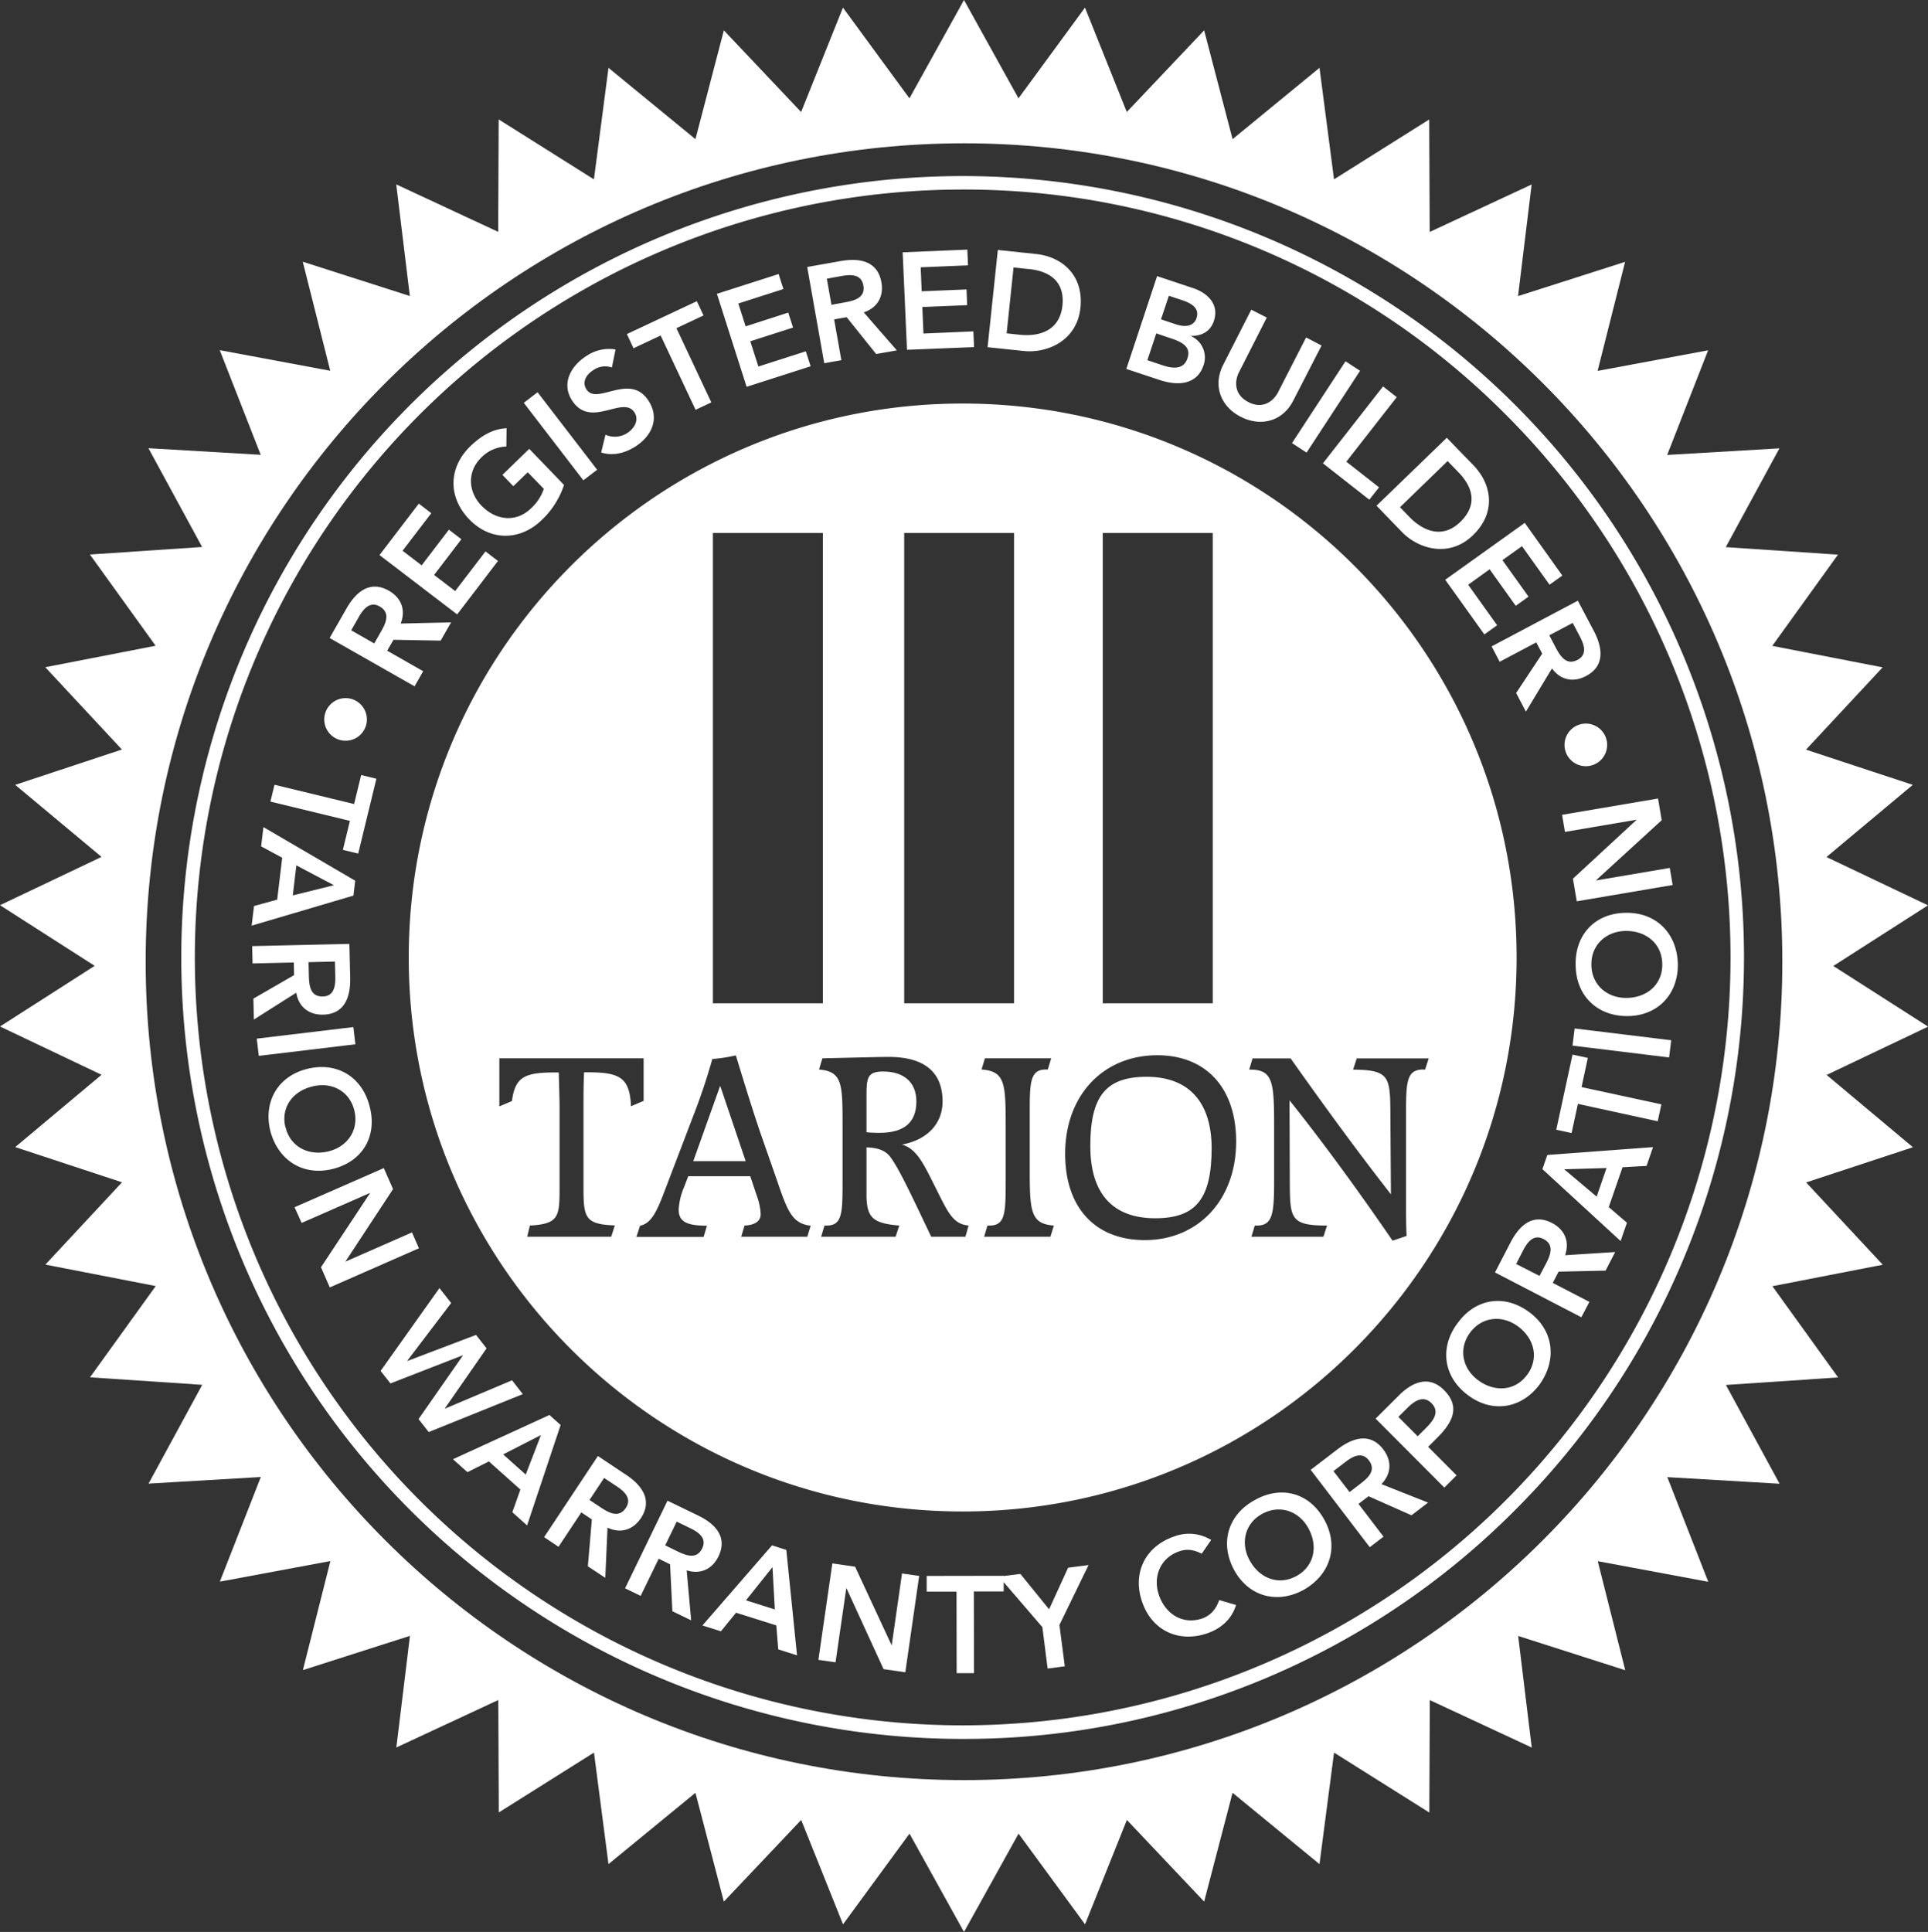 <svg id="Layer_1" data-name="Layer 1" xmlns="http://www.w3.org/2000/svg" viewBox="0 0 718.58 720"><rect x="0" y="0" width="718.58" height="720" fill="#333333" stroke="none"/><defs><style>.cls-1{fill:#fff;}</style></defs><path class="cls-1" d="M1284.5,540.5l35.29-22.6-37.84-18L1314.12,473l-39.8-13.12,28.56-30.67-41.13-8,24.49-34-41.82-2.81,20-36.81-41.84,2.46,15.26-39-41.19,7.68,10.25-40.64L1167,290.85l5.07-41.6-38,17.69-.18-41.91-35.48,22.31L1093,205.78l-32.4,26.58L1050,191.81l-28.82,30.43-15.59-38.9-24.78,33.8L960.5,180.5l-20.34,36.64-24.78-33.8-15.59,38.9L871,191.81l-10.59,40.55L828,205.78l-5.43,41.56L787.07,225l-.18,41.91-38-17.69,5.07,41.6-39.91-12.78,10.25,40.64L683.11,311l15.27,39-41.84-2.46,20,36.81-41.82,2.81,24.49,34-41.13,8,28.56,30.67L606.88,473l32.17,26.85-37.84,18,35.29,22.6-35.29,22.6,37.84,18L606.88,608l39.8,13.12-28.56,30.67,41.13,8-24.49,34,41.82,2.81-20,36.81,41.84-2.46-15.27,39,41.2-7.68-10.25,40.64L754,790.15l-5.07,41.6,38-17.69.18,41.91,35.48-22.31L828,875.22l32.41-26.58L871,889.19l28.82-30.43,15.59,38.9,24.78-33.8L960.5,900.5l20.34-36.64,24.78,33.8,15.59-38.9L1050,889.19l10.59-40.55,32.4,26.58,5.43-41.56L1133.93,856l.18-41.91,38,17.69-5.07-41.6,39.91,12.78-10.25-40.64,41.19,7.68-15.26-39,41.84,2.46-20-36.81,41.82-2.81-24.49-34,41.13-8-28.56-30.67,39.8-13.12L1282,581.11l37.84-18Zm-324,303.41c-168.44,0-305-136.55-305-305s136.55-305,305-305,305,136.55,305,305S1128.94,843.91,960.5,843.91Z" transform="translate(-601.21 -180.5)"/><path class="cls-1" d="M960,828.56a291.22,291.22,0,1,1,205.92-85.3A289.31,289.31,0,0,1,960,828.56Zm0-577.42A286.18,286.18,0,1,0,1162.41,335,284.36,284.36,0,0,0,960,251.14Z" transform="translate(-601.21 -180.5)"/><path class="cls-1" d="M960,330.89c-114,0-206.45,92.44-206.45,206.46S846,743.8,960,743.8s206.46-92.43,206.46-206.45S1074,330.89,960,330.89Zm52.21,48.24h41V554.42h-41Zm-74,0h40.94V554.42H938.21Zm-71.3,0h41V554.42h-41Zm-46.25,201H818.9c-.22,4.7-.22,9-.22,13v29.54c0,11.6.42,14.1,11.69,14.52L829,641.41H797.7l1-4.17c11-.63,11.07-3.34,11.07-14.83V593.18c0-1.67-.1-6-.31-13h-1.26c-11.38,0-15,1.57-16.18,10.65l-4.7,2V574.91h53.77v15.87l-4.7,2C835.91,582.43,832.57,580.13,820.66,580.13Zm81.43,61.28H877.46l1.25-4.17c4-.21,6-1.67,6-4.28a22.31,22.31,0,0,0-1.46-6.9l-2.4-7.2H857.72l-1.56,4.08a24.52,24.52,0,0,0-2,8.35c0,4.59,3.14,6,10.55,6l-1.25,4.17H838.41l1.36-4.17c3.86-.73,6-4.7,8.67-11.69l12-31.43c2.19-5.74,4.28-12,6.26-19a59.61,59.61,0,0,0,8.77-1.35c4,13.15,7.21,23.37,9.81,30.8l4.6,13.14c4.49,12.85,5.85,18.69,13.47,19.53Zm58.93,0H948.28c-7.31-15.35-12-25.47-15.34-29.85-1.78-2.3-4.6-3.34-8.78-3.45v17.44c0,8.77,2.3,10.85,12.22,11.69L935,641.41H907.25l1.25-4.17h.74c5.74,0,6-4.28,6-15.77V599.66c0-15.25-.1-19.84-8.77-20.57l1.25-4.18c13.89-.31,22.14-.52,24.64-.52,13.37,0,20.15,5.64,20.15,16.6,0,8.24-5.64,14.3-15.14,16.08,5.33,1.46,7.94,6.89,12,15,4.91,9.71,6.78,14.72,12.84,15.14Zm31.68,0H968l1.25-4.17h.73c5.74,0,6.06-4.28,6.06-15.77V600.8c0-16.39-.11-21.09-9-21.71l1.25-4.18H993l-1.26,4.18H991c-5.64,0-6,4.38-6,15.14v21.5c0,16.08.2,20.88,9,21.51Zm35.17,1.25c-18.46,0-29.67-12.1-29.67-32.15,0-21.82,14.19-36.74,34.35-36.74,18.16,0,29.38,12.21,29.38,32.15C1061.93,627.64,1047.83,642.66,1027.87,642.66Zm103.75-63.57c-5.85,0-6.37,4.17-6.37,15.14v35.49c0,3.66,0,7.52.21,11.38l-5.22,1.78c-14.2-20.68-26.93-37.9-38.42-52.31l.11,31.53c.1,12.63.52,15.14,13.88,15.14l-1.36,4.17h-26.83l1.26-4.17h.83c5.85,0,6.37-4.59,6.37-16.5v-20c0-16.39-.21-21.61-8.77-21.61h-.52l1.25-4.18h14.2c13.78,19.52,26.2,36.34,37.38,50.64l-.21-31.22c-.11-12.63-.63-15.14-13.89-15.24l1.36-4.18h26.82l-1.35,4.18Z" transform="translate(-601.21 -180.5)"/><path class="cls-1" d="M942.75,591c0-7-4.49-11.17-12.43-11.17-5.74,0-6.16,2.3-6.16,8.87v13.78c2.3.21,4,.21,4.92.21C938.15,602.68,942.75,598.82,942.75,591Z" transform="translate(-601.21 -180.5)"/><path class="cls-1" d="M1028.58,581.8c-15.2,0-21,7.21-21,25.79,0,17.75,8.33,26.93,24.22,26.93,15.29,0,21-7.41,21-26.3C1052.7,591.2,1044.26,581.8,1028.58,581.8Z" transform="translate(-601.21 -180.5)"/><polygon class="cls-1" points="258.39 432.73 277.92 432.73 268.42 404.64 258.39 432.73"/><path class="cls-1" d="M724.07,418.27l6.28-11c3.46-6.07,8.69-10.67,15.8-6.62,4.56,2.6,6.4,7.15,4.4,12.23l18.78-.43-3.88,6.8-17.58-.32L745.52,423l13.41,7.65-3.21,5.63Zm19.12-2.36c1.81-3.18,3.66-7-.45-9.38-3.76-2.15-6.19,1.09-7.85,4l-2.78,4.87,8.58,4.9Zm-.54-28.55,14.65-19.17,4.66,3.56-10.71,14,7.11,5.44,10.15-13.29,4.67,3.56L763,394.77l7.85,6L782.15,386l4.66,3.56L771.6,409.48Zm68.78-26.13a31.67,31.67,0,0,1-8.33,13.08c-8.06,7.8-19.12,7.9-27-.27-8.12-8.39-7.65-19.44.41-27.24,4-3.87,8.4-6.49,13.5-6.7l-.08,6.81a13.74,13.74,0,0,0-9.3,4.07c-5.4,5.22-5,12.83.06,18,5.41,5.59,13,6.26,18.4,1a17.47,17.47,0,0,0,4.81-7.3l-6-6.18-5.37,5.19-4.07-4.21,10-9.7Zm-15-30.6,5.13-3.95,22.21,28.88-5.14,3.95Zm32.83-13.17a7.64,7.64,0,0,0-6.93,1c-2.53,1.59-4.33,4.32-2.55,7.14,3.9,6.18,16.29-6.58,23.22,4.38,4.18,6.61,1,13.13-5,16.95-3.83,2.42-8.32,3.61-12.73,2.2l1.6-6.61a8.59,8.59,0,0,0,8.12-.63c2.53-1.59,4.52-4.8,2.73-7.63-4.26-6.74-16.43,6.37-23.38-4.64-4-6.35-.23-12.88,5.47-16.48a15,15,0,0,1,10.83-2.4Zm18.18-11.92-10.11,4.75L834.86,305l26.08-12.25,2.49,5.31-10.1,4.75,13,27.66-5.87,2.75ZM868.41,290l23-7.37,1.79,5.59-16.81,5.39,2.73,8.52L895,297l1.79,5.58-15.93,5.11,3,9.41,17.69-5.67,1.79,5.58-23.86,7.65Zm33.65-10,12.46-2.21c6.89-1.22,13.77-.14,15.2,7.92.92,5.16-1.4,9.49-6.59,11.2l12.34,14.17-7.71,1.36-11-13.73-4.66.83,2.69,15.2-6.38,1.13Zm14,13.19c3.6-.64,7.75-1.69,6.92-6.35-.75-4.26-4.79-4.06-8.08-3.48l-5.53,1,1.73,9.73Zm21.58-18.66,24.11-1,.24,5.86-17.63.73.37,8.94,16.71-.69.24,5.86-16.71.69.42,9.88L964,304l.25,5.86-25,1Zm35.47-.87,14.27,1.5c9.52,1,17.81,7.77,16.52,20.06s-12.4,17-21.1,16.09l-13.51-1.42Zm8.06,31.58c8.08.85,15-1.93,16-10.74s-4.44-12.88-12.31-13.71l-5.89-.62-2.58,24.56Zm51.3-21.84,13.47,4.5c5.22,1.74,9.79,5.93,7.69,12.22-1.3,3.91-4.61,5.68-8.53,5.56l0,.1a8.67,8.67,0,0,1,4.68,10.84c-2.51,7.51-9.83,7.67-16.37,5.49L1021,318Zm-3.63,31.34,5.66,1.89c3.18,1.06,7.75,2,9.26-2.55,1.21-3.61-.71-5.66-5.69-7.33l-5.9-2Zm5.08-15.23,5.62,1.88c4.1,1.36,6.73.29,7.6-2.3,1-3-.57-5.12-5.21-6.67l-5.07-1.69Zm49.32,30.25c-4,7.84-12.13,9.87-19.56,6.09s-10.56-11.56-6.57-19.4l10.46-20.54,5.78,2.94L1063,319.21c-1.64,3.2-2,8.31,3.51,11.14s9.43-.51,11.07-3.72L1088,306.27l5.77,3Zm19.45-14.62,5.43,3.55-19.94,30.48-5.43-3.54Zm14,9.37,5.1,4L1103,352.56l12.19,9.56-3.62,4.61-17.29-13.56Zm23.75,19.14,10,10.32c6.65,6.89,8.65,17.4-.24,26s-20.42,5.07-26.5-1.23l-9.44-9.77ZM1126.35,373c5.64,5.85,12.77,8.19,19.14,2s4.88-12.72-.63-18.42l-4.11-4.25L1123,369.54Zm43.15,2.37,14,19.63-4.77,3.41-10.27-14.36-7.28,5.21,9.73,13.6-4.77,3.42-9.73-13.61-8,5.75,10.8,15.11-4.77,3.41-14.58-20.38Zm19.78,29,5.92,11.19c3.27,6.19,4.35,13.07-2.88,16.89-4.64,2.46-9.47,1.58-12.68-2.84l-9.71,16.09-3.65-6.92L1176,424.1l-2.21-4.19-13.64,7.22-3-5.73ZM1181,421.77c1.71,3.23,4,6.86,8.16,4.65,3.82-2,2.4-5.81.84-8.77l-2.63-5-8.73,4.62ZM730,456.56a7.94,7.94,0,1,0-7.93-7.94A7.94,7.94,0,0,0,730,456.56Zm462.25,9.49a7.94,7.94,0,1,0-7.93-7.93A7.93,7.93,0,0,0,1192.2,466.05Zm-459.06,14.1,2.63-10.81,5.68,1.38-6.78,27.89L729,497.23l2.63-10.81L702,479.24l1.52-6.28Zm.41,28.57-.66,5.55L695,525.48l.88-7.33,8.64-2.37,1.87-15.62-7.86-4.24.86-7.18Zm-23.26,5.48,15.32-3.8-14-7.4Zm21.09,18.07.3,12.6c.16,7-1.94,13.58-10.09,13.77-5.22.12-9.14-2.82-10-8.18l-15.81,10-.18-7.79,15.17-8.76-.11-4.71-15.37.35-.15-6.45Zm-15.1,11.83c.08,3.64.49,7.88,5.2,7.77,4.31-.1,4.73-4.11,4.65-7.44l-.13-5.58-9.84.23Zm16.58,19.17.76,6.41-36,4.32-.77-6.42ZM739,592.92c2.87,11-2.61,20.51-13.91,23.26-11,2.68-20.27-3.3-23.14-14.26-2.64-10.85,2.84-20.41,13.85-23.09C727.05,576.09,736.31,582.06,739,592.92Zm-31.36,7.67c1.78,7.32,8.53,10.8,16,9,7-1.71,11.42-7.89,9.64-15.21s-8.52-10.75-15.54-9C710.22,587.14,705.82,593.32,707.59,600.59Zm36.62,15.23,3.44,7.84L730,650.58l-.06.14,0-.09.14,0,24.68-10.83,2.59,5.91-33.22,14.58-3.29-7.51,18.27-27.61,0-.09-25.48,11.18L711,630.4Zm20.73,44.73,4.37,5.56L753,687.63l.07.08L778.63,678l3.93,5L767,705.39l.06.08,25-10.56,4,5.16L761,714.2l-3.8-4.83,16.51-23.68-.06-.08-26.91,10.47-3.67-4.67ZM806,707.84l4.16,3.73L797.66,749l-5.5-4.92,3-8.45-11.73-10.48-8,4-5.39-4.82Zm-8.84,22.21,5.66-14.73-14.07,7.21Zm26.89-6.92,10.51,7c5.8,3.85,10,9.36,5.52,16.15-2.89,4.35-7.54,5.88-12.44,3.55l-.84,18.69-6.49-4.3,1.49-17.46-3.93-2.61-8.5,12.81L804,753.36Zm1.07,19.16c3,2,6.74,4.1,9.35.17,2.38-3.58-.67-6.22-3.44-8.06l-4.66-3.09-5.44,8.2ZM850,739.78l11.35,5.5c6.27,3,11.19,7.92,7.64,15.26-2.28,4.7-6.68,6.84-11.85,5.19l1.67,18.63-7-3.39-.86-17.5-4.24-2.06L840,775.25l-5.82-2.82Zm3.63,18.84c3.28,1.59,7.24,3.17,9.29-1.08,1.88-3.87-1.49-6.08-4.49-7.53l-5-2.43-4.29,8.85Zm35.32-2.2,5.32,1.69,4,39.3-7-2.22-.73-8.94-15-4.73-5.63,6.93-6.89-2.18ZM890,780.3l-.88-15.76-9.87,12.36Zm21.43-17.16,8.47,1.22,13.57,29.18.08.12h-.1l.12-.09,3.83-26.68,6.39.92-5.16,35.91-8.11-1.17-13.8-30.09-.1,0-4,27.55-6.39-.92Zm46.28,10.52-11.12,0v-5.84l28.7-.05v5.84l-11.12,0,.05,30.44h-6.46Zm32,13.24-16.19-18.83,8-1,10.7,13.18,7.08-15.49,7.63-1-10.86,22.34,2,15.4-6.4.83Zm59.37-27.36c-3.44-1.79-6-1.71-8.39-.88-7.07,2.45-9.88,9.5-7.52,16.33,2.54,7.31,9.12,11.1,16.19,8.65,2.76-1,5-3.14,6.25-6.83l6.28,1.83c-1.62,5.34-5.63,8.79-10.67,10.54-10.55,3.66-20.59-.89-24.3-11.59-3.81-11,1.25-20.78,11.81-24.44a15.8,15.8,0,0,1,13.89,1.26Zm19.81-20c9.85-5.58,20.5-2.72,26,7.51,5.4,10,2,20.43-7.87,26-9.83,5.32-20.47,2.46-25.87-7.49C1055.66,755.33,1059.07,744.85,1068.9,739.53Zm15.43,28.36c6.62-3.59,8.25-11,4.57-17.81-3.45-6.35-10.55-9-17.18-5.44s-8.21,11-4.77,17.33C1070.64,768.78,1077.75,771.45,1084.33,767.89Zm5.39-39.62,10-7.66c5.54-4.23,12.12-6.42,17.07.06,3.17,4.15,3.1,9-.7,12.92l17.39,6.89-6.19,4.73-16-7.11-3.75,2.86,9.33,12.22-5.13,3.92Zm18.45,5.24c2.89-2.21,6.09-5,3.22-8.78-2.61-3.42-6.1-1.4-8.74.62l-4.44,3.4,6,7.81Zm5.75-24.33,8.64-8.61c5-5,11.2-7.7,16.89-2,6.44,6.46,2.77,12.44-2.67,17.86l-3.27,3.26,10.6,10.63-4.57,4.56Zm18.44,3.83c2.61-2.6,5.84-6.11,2.37-9.6-3.15-3.15-6.6-.59-9.06,1.88l-3.27,3.25,7.2,7.22Zm12-39.24c6.54-9.25,17.38-11.21,26.76-4.32,9.12,6.7,10.51,17.64,4,26.89-6.62,9-17.46,10.95-26.59,4.25C1139.1,693.7,1137.72,682.77,1144.34,673.77Zm26.05,19.07c4.46-6.07,2.77-13.48-3.46-18.06-5.83-4.28-13.4-3.67-17.85,2.4s-2.75,13.44,3.07,17.72C1158.39,699.48,1166,698.87,1170.39,692.84Zm-12-38.14,5.8-11.19c3.2-6.19,8.22-11,15.46-7.23,4.64,2.4,6.66,6.85,4.87,12l18.67-1.18-3.58,6.92-17.51.39-2.17,4.19,13.65,7.07-3,5.73Zm18.93-3.12c1.68-3.23,3.36-7.15-.83-9.32-3.82-2-6.11,1.34-7.65,4.29l-2.56,5L1175,656Zm-1.25-35.37,1.82-5.28,39.4-2.93-2.41,7-8.95.49-5.14,14.87,6.78,5.81-2.36,6.83Zm23.89-.42-15.78.46,12.1,10.19Zm-10.67-23.91-2.35,10.87-5.71-1.23,6.06-28,5.71,1.23-2.35,10.87,29.76,6.43-1.37,6.31Zm-2-21.7.78-6.4,36,4.39-.79,6.41Zm1.16-30.26c-.16-11.33,7.46-19.3,19.09-19.25,11.33,0,18.88,8.07,19,19.4,0,11.17-7.66,19.13-19,19.09C1196,559.11,1188.43,551.09,1188.47,539.92Zm32.29.07c0-7.53-5.69-12.53-13.43-12.56-7.22,0-13,4.92-13,12.46s5.69,12.47,12.91,12.5C1215,552.42,1220.73,547.47,1220.76,540Zm-31.87-23.6-1.43-8.44,23.63-21.84.09-.12v.1l-.11-.09-26.58,4.52-1.08-6.37,35.77-6.07,1.37,8.08-24.43,22.34,0,.1,27.43-4.66,1.08,6.37Z" transform="translate(-601.21 -180.5)"/></svg>